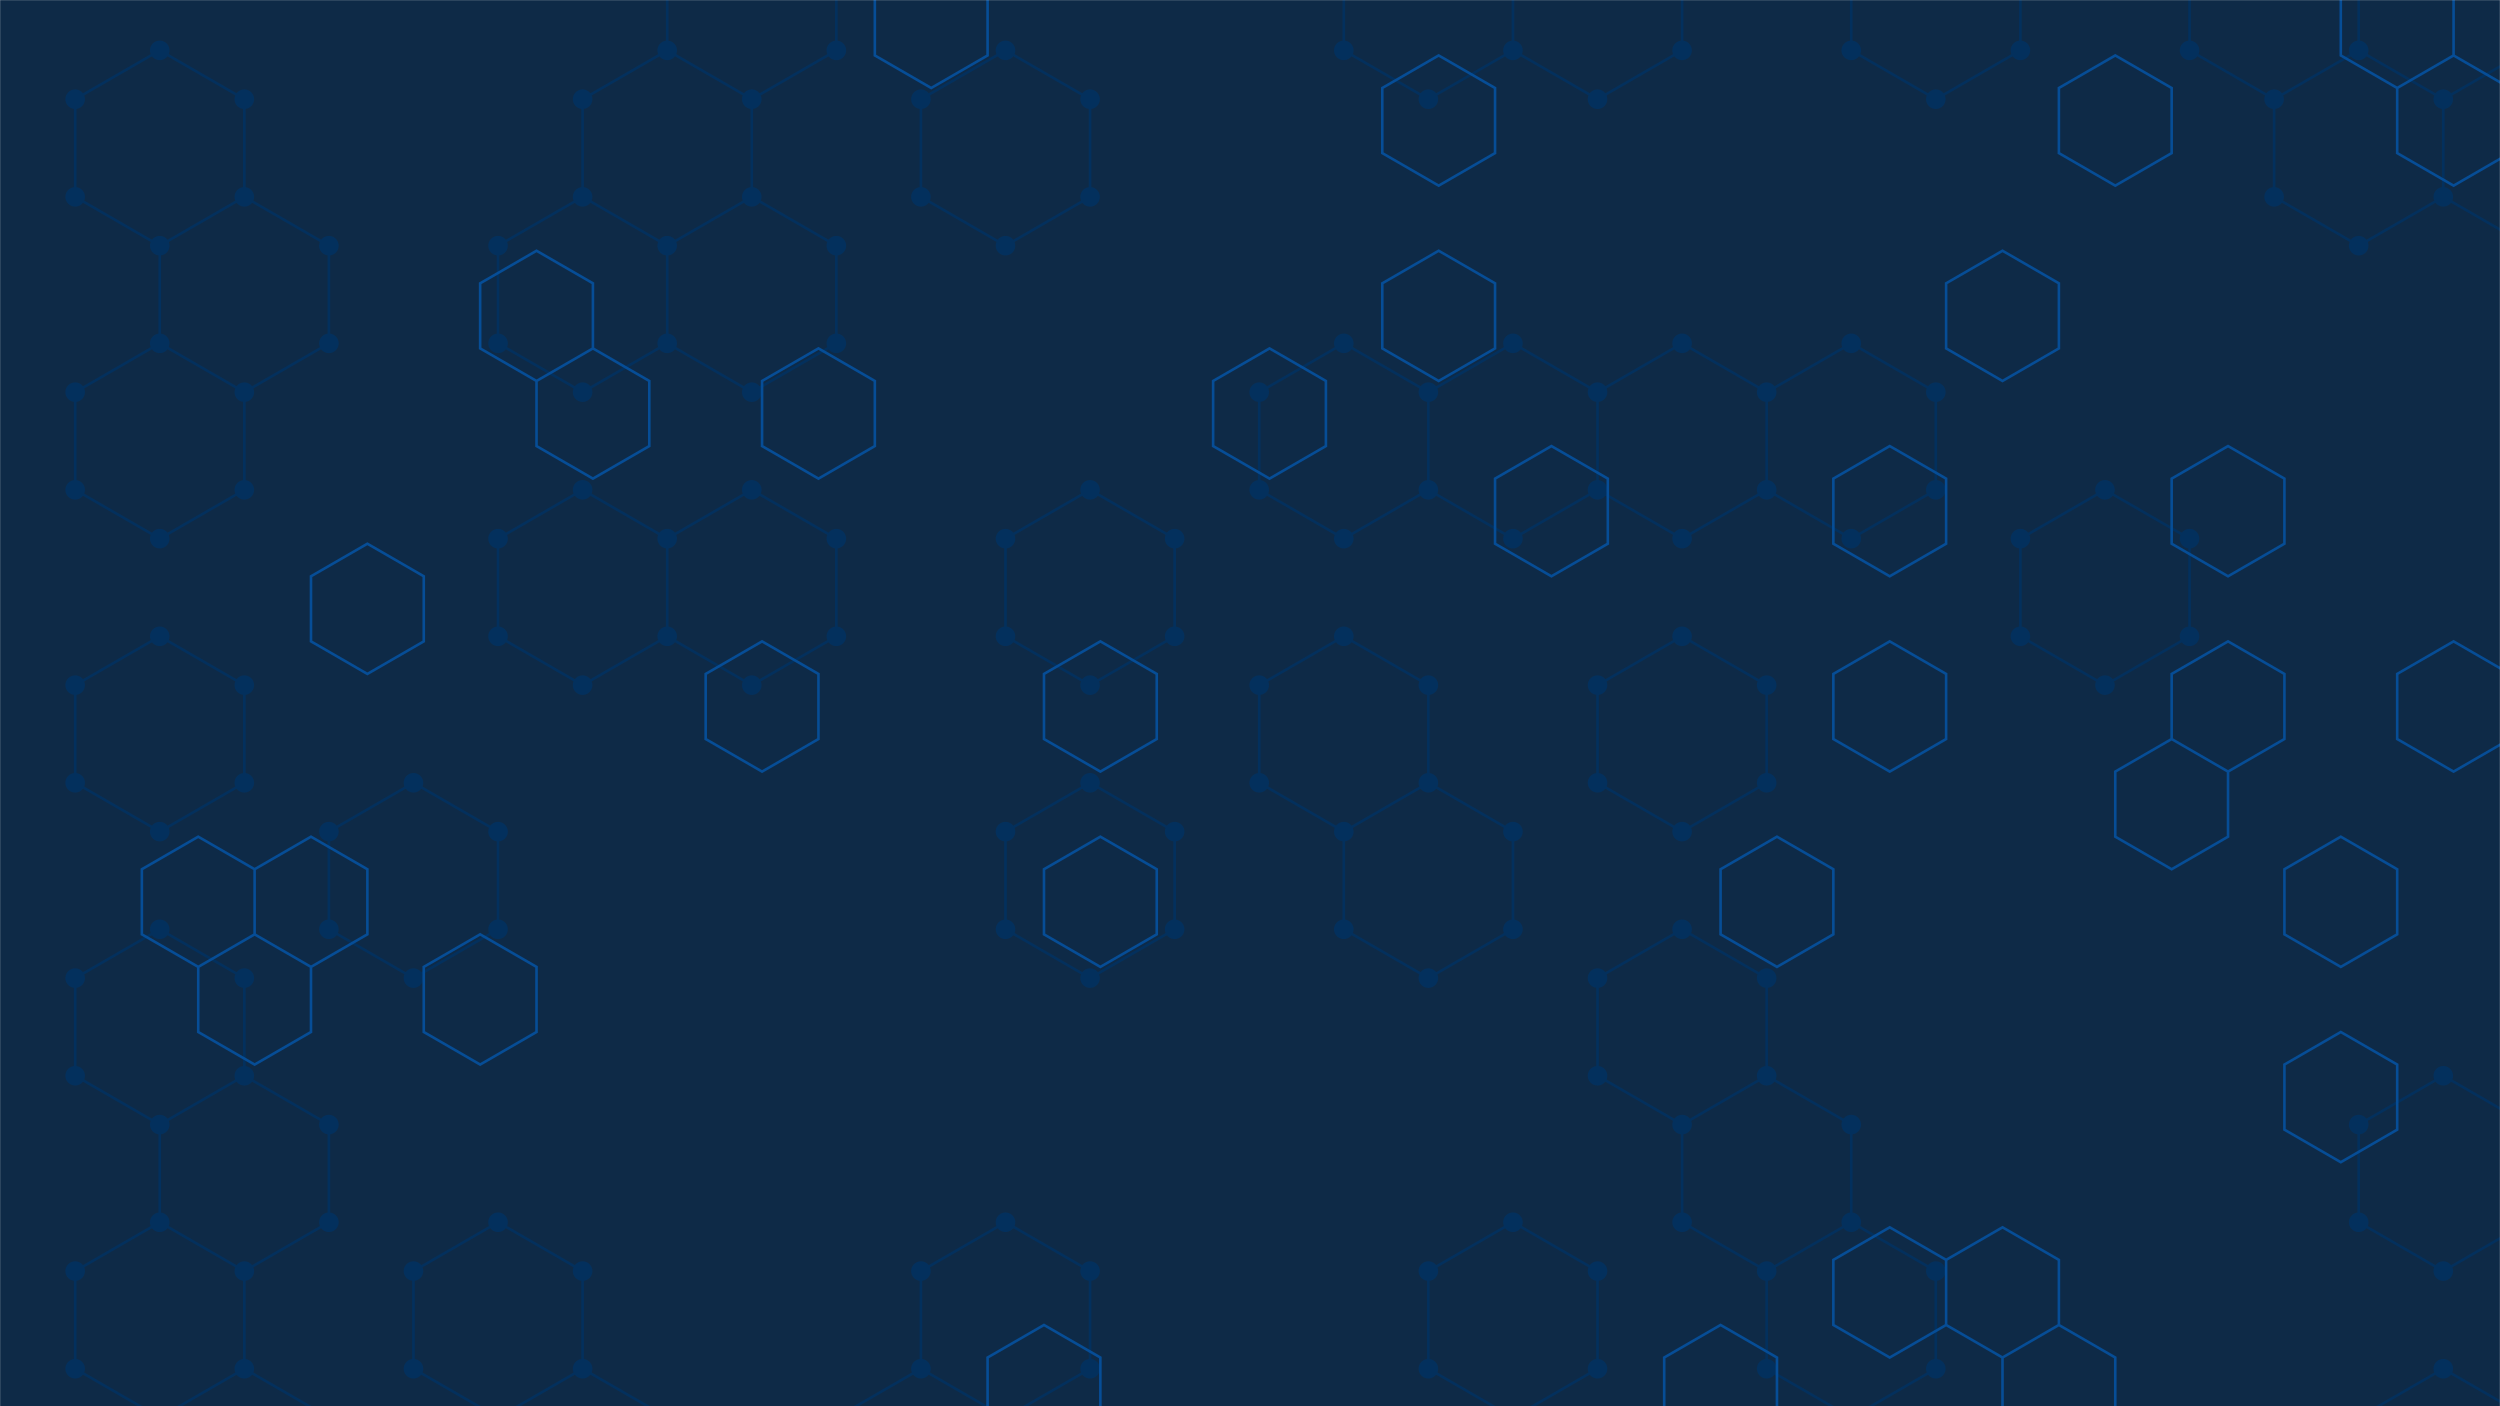<svg xmlns="http://www.w3.org/2000/svg" version="1.1" xmlns:xlink="http://www.w3.org/1999/xlink" xmlns:svgjs="http://svgjs.dev/svgjs" width="1920" height="1080" preserveAspectRatio="none" viewBox="0 0 1920 1080"><g mask="url(&quot;#SvgjsMask1023&quot;)" fill="none"><rect width="1920" height="1080" x="0" y="0" fill="#0e2a47"></rect><path d="M122.68 38.69L187.64 76.19L187.64 151.19L122.68 188.69L57.73 151.19L57.73 76.19zM122.68 263.69L187.64 301.19L187.64 376.19L122.68 413.69L57.73 376.19L57.73 301.19zM122.68 488.69L187.64 526.19L187.64 601.19L122.68 638.69L57.73 601.19L57.73 526.19zM122.68 713.69L187.64 751.19L187.64 826.19L122.68 863.69L57.73 826.19L57.73 751.19zM122.68 938.69L187.64 976.19L187.64 1051.19L122.68 1088.69L57.73 1051.19L57.73 976.19zM187.64 151.19L252.59 188.69L252.59 263.69L187.64 301.19L122.68 263.69L122.68 188.69zM187.64 826.19L252.59 863.69L252.59 938.69L187.64 976.19L122.68 938.69L122.68 863.69zM187.64 1051.19L252.59 1088.69L252.59 1163.69L187.64 1201.19L122.68 1163.69L122.68 1088.69zM317.55 601.19L382.5 638.69L382.5 713.69L317.55 751.19L252.59 713.69L252.59 638.69zM382.5 938.69L447.45 976.19L447.45 1051.19L382.5 1088.69L317.55 1051.19L317.55 976.19zM512.41 38.69L577.36 76.19L577.36 151.19L512.41 188.69L447.45 151.19L447.45 76.19zM447.45 151.19L512.41 188.69L512.41 263.69L447.45 301.19L382.5 263.69L382.5 188.69zM447.45 376.19L512.41 413.69L512.41 488.69L447.45 526.19L382.5 488.69L382.5 413.69zM447.45 1051.19L512.41 1088.69L512.41 1163.69L447.45 1201.19L382.5 1163.69L382.5 1088.69zM577.36 -73.81L642.31 -36.31L642.31 38.69L577.36 76.19L512.41 38.69L512.41 -36.31zM577.36 151.19L642.31 188.69L642.31 263.69L577.36 301.19L512.41 263.69L512.41 188.69zM577.36 376.19L642.31 413.69L642.31 488.69L577.36 526.19L512.41 488.69L512.41 413.69zM772.22 38.69L837.18 76.19L837.18 151.19L772.22 188.69L707.27 151.19L707.27 76.19zM772.22 938.69L837.18 976.19L837.18 1051.19L772.22 1088.69L707.27 1051.19L707.27 976.19zM707.27 1051.19L772.22 1088.69L772.22 1163.69L707.27 1201.19L642.31 1163.69L642.31 1088.69zM837.17 376.19L902.13 413.69L902.13 488.69L837.17 526.19L772.22 488.69L772.22 413.69zM837.17 601.19L902.13 638.69L902.13 713.69L837.17 751.19L772.22 713.69L772.22 638.69zM1032.04 263.69L1096.99 301.19L1096.99 376.19L1032.04 413.69L967.08 376.19L967.08 301.19zM1032.04 488.69L1096.99 526.19L1096.99 601.19L1032.04 638.69L967.08 601.19L967.08 526.19zM1096.99 -73.81L1161.94 -36.31L1161.94 38.69L1096.99 76.19L1032.04 38.69L1032.04 -36.31zM1161.94 263.69L1226.9 301.19L1226.9 376.19L1161.94 413.69L1096.99 376.19L1096.99 301.19zM1096.99 601.19L1161.94 638.69L1161.94 713.69L1096.99 751.19L1032.04 713.69L1032.04 638.69zM1161.94 938.69L1226.9 976.19L1226.9 1051.19L1161.94 1088.69L1096.99 1051.19L1096.99 976.19zM1226.9 -73.81L1291.85 -36.31L1291.85 38.69L1226.9 76.19L1161.94 38.69L1161.94 -36.31zM1291.85 263.69L1356.8 301.19L1356.8 376.19L1291.85 413.69L1226.9 376.19L1226.9 301.19zM1291.85 488.69L1356.8 526.19L1356.8 601.19L1291.85 638.69L1226.9 601.19L1226.9 526.19zM1291.85 713.69L1356.8 751.19L1356.8 826.19L1291.85 863.69L1226.9 826.19L1226.9 751.19zM1421.76 263.69L1486.71 301.19L1486.71 376.19L1421.76 413.69L1356.81 376.19L1356.81 301.19zM1356.81 826.19L1421.76 863.69L1421.76 938.69L1356.81 976.19L1291.85 938.69L1291.85 863.69zM1421.76 938.69L1486.71 976.19L1486.71 1051.19L1421.76 1088.69L1356.81 1051.19L1356.81 976.19zM1486.71 -73.81L1551.67 -36.31L1551.67 38.69L1486.71 76.19L1421.76 38.69L1421.76 -36.31zM1616.62 376.19L1681.57 413.69L1681.57 488.69L1616.62 526.19L1551.67 488.69L1551.67 413.69zM1746.53 -73.81L1811.48 -36.31L1811.48 38.69L1746.53 76.19L1681.57 38.69L1681.57 -36.31zM1811.48 38.69L1876.43 76.19L1876.43 151.19L1811.48 188.69L1746.53 151.19L1746.53 76.19zM1941.39 38.69L2006.34 76.19L2006.34 151.19L1941.39 188.69L1876.43 151.19L1876.43 76.19zM1876.43 826.19L1941.39 863.69L1941.39 938.69L1876.43 976.19L1811.48 938.69L1811.48 863.69zM1876.43 1051.19L1941.39 1088.69L1941.39 1163.69L1876.43 1201.19L1811.48 1163.69L1811.48 1088.69z" stroke="#03305d" stroke-width="2"></path><path d="M115.18 38.69 a7.5 7.5 0 1 0 15 0 a7.5 7.5 0 1 0 -15 0zM180.14 76.19 a7.5 7.5 0 1 0 15 0 a7.5 7.5 0 1 0 -15 0zM180.14 151.19 a7.5 7.5 0 1 0 15 0 a7.5 7.5 0 1 0 -15 0zM115.18 188.69 a7.5 7.5 0 1 0 15 0 a7.5 7.5 0 1 0 -15 0zM50.23 151.19 a7.5 7.5 0 1 0 15 0 a7.5 7.5 0 1 0 -15 0zM50.23 76.19 a7.5 7.5 0 1 0 15 0 a7.5 7.5 0 1 0 -15 0zM115.18 263.69 a7.5 7.5 0 1 0 15 0 a7.5 7.5 0 1 0 -15 0zM180.14 301.19 a7.5 7.5 0 1 0 15 0 a7.5 7.5 0 1 0 -15 0zM180.14 376.19 a7.5 7.5 0 1 0 15 0 a7.5 7.5 0 1 0 -15 0zM115.18 413.69 a7.5 7.5 0 1 0 15 0 a7.5 7.5 0 1 0 -15 0zM50.23 376.19 a7.5 7.5 0 1 0 15 0 a7.5 7.5 0 1 0 -15 0zM50.23 301.19 a7.5 7.5 0 1 0 15 0 a7.5 7.5 0 1 0 -15 0zM115.18 488.69 a7.5 7.5 0 1 0 15 0 a7.5 7.5 0 1 0 -15 0zM180.14 526.19 a7.5 7.5 0 1 0 15 0 a7.5 7.5 0 1 0 -15 0zM180.14 601.19 a7.5 7.5 0 1 0 15 0 a7.5 7.5 0 1 0 -15 0zM115.18 638.69 a7.5 7.5 0 1 0 15 0 a7.5 7.5 0 1 0 -15 0zM50.23 601.19 a7.5 7.5 0 1 0 15 0 a7.5 7.5 0 1 0 -15 0zM50.23 526.19 a7.5 7.5 0 1 0 15 0 a7.5 7.5 0 1 0 -15 0zM115.18 713.69 a7.5 7.5 0 1 0 15 0 a7.5 7.5 0 1 0 -15 0zM180.14 751.19 a7.5 7.5 0 1 0 15 0 a7.5 7.5 0 1 0 -15 0zM180.14 826.19 a7.5 7.5 0 1 0 15 0 a7.5 7.5 0 1 0 -15 0zM115.18 863.69 a7.5 7.5 0 1 0 15 0 a7.5 7.5 0 1 0 -15 0zM50.23 826.19 a7.5 7.5 0 1 0 15 0 a7.5 7.5 0 1 0 -15 0zM50.23 751.19 a7.5 7.5 0 1 0 15 0 a7.5 7.5 0 1 0 -15 0zM115.18 938.69 a7.5 7.5 0 1 0 15 0 a7.5 7.5 0 1 0 -15 0zM180.14 976.19 a7.5 7.5 0 1 0 15 0 a7.5 7.5 0 1 0 -15 0zM180.14 1051.19 a7.5 7.5 0 1 0 15 0 a7.5 7.5 0 1 0 -15 0zM115.18 1088.69 a7.5 7.5 0 1 0 15 0 a7.5 7.5 0 1 0 -15 0zM50.23 1051.19 a7.5 7.5 0 1 0 15 0 a7.5 7.5 0 1 0 -15 0zM50.23 976.19 a7.5 7.5 0 1 0 15 0 a7.5 7.5 0 1 0 -15 0zM245.09 188.69 a7.5 7.5 0 1 0 15 0 a7.5 7.5 0 1 0 -15 0zM245.09 263.69 a7.5 7.5 0 1 0 15 0 a7.5 7.5 0 1 0 -15 0zM245.09 863.69 a7.5 7.5 0 1 0 15 0 a7.5 7.5 0 1 0 -15 0zM245.09 938.69 a7.5 7.5 0 1 0 15 0 a7.5 7.5 0 1 0 -15 0zM245.09 1088.69 a7.5 7.5 0 1 0 15 0 a7.5 7.5 0 1 0 -15 0zM245.09 1163.69 a7.5 7.5 0 1 0 15 0 a7.5 7.5 0 1 0 -15 0zM180.14 1201.19 a7.5 7.5 0 1 0 15 0 a7.5 7.5 0 1 0 -15 0zM115.18 1163.69 a7.5 7.5 0 1 0 15 0 a7.5 7.5 0 1 0 -15 0zM310.05 601.19 a7.5 7.5 0 1 0 15 0 a7.5 7.5 0 1 0 -15 0zM375 638.69 a7.5 7.5 0 1 0 15 0 a7.5 7.5 0 1 0 -15 0zM375 713.69 a7.5 7.5 0 1 0 15 0 a7.5 7.5 0 1 0 -15 0zM310.05 751.19 a7.5 7.5 0 1 0 15 0 a7.5 7.5 0 1 0 -15 0zM245.09 713.69 a7.5 7.5 0 1 0 15 0 a7.5 7.5 0 1 0 -15 0zM245.09 638.69 a7.5 7.5 0 1 0 15 0 a7.5 7.5 0 1 0 -15 0zM375 938.69 a7.5 7.5 0 1 0 15 0 a7.5 7.5 0 1 0 -15 0zM439.95 976.19 a7.5 7.5 0 1 0 15 0 a7.5 7.5 0 1 0 -15 0zM439.95 1051.19 a7.5 7.5 0 1 0 15 0 a7.5 7.5 0 1 0 -15 0zM375 1088.69 a7.5 7.5 0 1 0 15 0 a7.5 7.5 0 1 0 -15 0zM310.05 1051.19 a7.5 7.5 0 1 0 15 0 a7.5 7.5 0 1 0 -15 0zM310.05 976.19 a7.5 7.5 0 1 0 15 0 a7.5 7.5 0 1 0 -15 0zM504.91 38.69 a7.5 7.5 0 1 0 15 0 a7.5 7.5 0 1 0 -15 0zM569.86 76.19 a7.5 7.5 0 1 0 15 0 a7.5 7.5 0 1 0 -15 0zM569.86 151.19 a7.5 7.5 0 1 0 15 0 a7.5 7.5 0 1 0 -15 0zM504.91 188.69 a7.5 7.5 0 1 0 15 0 a7.5 7.5 0 1 0 -15 0zM439.95 151.19 a7.5 7.5 0 1 0 15 0 a7.5 7.5 0 1 0 -15 0zM439.95 76.19 a7.5 7.5 0 1 0 15 0 a7.5 7.5 0 1 0 -15 0zM504.91 263.69 a7.5 7.5 0 1 0 15 0 a7.5 7.5 0 1 0 -15 0zM439.95 301.19 a7.5 7.5 0 1 0 15 0 a7.5 7.5 0 1 0 -15 0zM375 263.69 a7.5 7.5 0 1 0 15 0 a7.5 7.5 0 1 0 -15 0zM375 188.69 a7.5 7.5 0 1 0 15 0 a7.5 7.5 0 1 0 -15 0zM439.95 376.19 a7.5 7.5 0 1 0 15 0 a7.5 7.5 0 1 0 -15 0zM504.91 413.69 a7.5 7.5 0 1 0 15 0 a7.5 7.5 0 1 0 -15 0zM504.91 488.69 a7.5 7.5 0 1 0 15 0 a7.5 7.5 0 1 0 -15 0zM439.95 526.19 a7.5 7.5 0 1 0 15 0 a7.5 7.5 0 1 0 -15 0zM375 488.69 a7.5 7.5 0 1 0 15 0 a7.5 7.5 0 1 0 -15 0zM375 413.69 a7.5 7.5 0 1 0 15 0 a7.5 7.5 0 1 0 -15 0zM504.91 1088.69 a7.5 7.5 0 1 0 15 0 a7.5 7.5 0 1 0 -15 0zM504.91 1163.69 a7.5 7.5 0 1 0 15 0 a7.5 7.5 0 1 0 -15 0zM439.95 1201.19 a7.5 7.5 0 1 0 15 0 a7.5 7.5 0 1 0 -15 0zM375 1163.69 a7.5 7.5 0 1 0 15 0 a7.5 7.5 0 1 0 -15 0zM569.86 -73.81 a7.5 7.5 0 1 0 15 0 a7.5 7.5 0 1 0 -15 0zM634.81 -36.31 a7.5 7.5 0 1 0 15 0 a7.5 7.5 0 1 0 -15 0zM634.81 38.69 a7.5 7.5 0 1 0 15 0 a7.5 7.5 0 1 0 -15 0zM504.91 -36.31 a7.5 7.5 0 1 0 15 0 a7.5 7.5 0 1 0 -15 0zM634.81 188.69 a7.5 7.5 0 1 0 15 0 a7.5 7.5 0 1 0 -15 0zM634.81 263.69 a7.5 7.5 0 1 0 15 0 a7.5 7.5 0 1 0 -15 0zM569.86 301.19 a7.5 7.5 0 1 0 15 0 a7.5 7.5 0 1 0 -15 0zM569.86 376.19 a7.5 7.5 0 1 0 15 0 a7.5 7.5 0 1 0 -15 0zM634.81 413.69 a7.5 7.5 0 1 0 15 0 a7.5 7.5 0 1 0 -15 0zM634.81 488.69 a7.5 7.5 0 1 0 15 0 a7.5 7.5 0 1 0 -15 0zM569.86 526.19 a7.5 7.5 0 1 0 15 0 a7.5 7.5 0 1 0 -15 0zM764.72 38.69 a7.5 7.5 0 1 0 15 0 a7.5 7.5 0 1 0 -15 0zM829.68 76.19 a7.5 7.5 0 1 0 15 0 a7.5 7.5 0 1 0 -15 0zM829.68 151.19 a7.5 7.5 0 1 0 15 0 a7.5 7.5 0 1 0 -15 0zM764.72 188.69 a7.5 7.5 0 1 0 15 0 a7.5 7.5 0 1 0 -15 0zM699.77 151.19 a7.5 7.5 0 1 0 15 0 a7.5 7.5 0 1 0 -15 0zM699.77 76.19 a7.5 7.5 0 1 0 15 0 a7.5 7.5 0 1 0 -15 0zM764.72 938.69 a7.5 7.5 0 1 0 15 0 a7.5 7.5 0 1 0 -15 0zM829.68 976.19 a7.5 7.5 0 1 0 15 0 a7.5 7.5 0 1 0 -15 0zM829.68 1051.19 a7.5 7.5 0 1 0 15 0 a7.5 7.5 0 1 0 -15 0zM764.72 1088.69 a7.5 7.5 0 1 0 15 0 a7.5 7.5 0 1 0 -15 0zM699.77 1051.19 a7.5 7.5 0 1 0 15 0 a7.5 7.5 0 1 0 -15 0zM699.77 976.19 a7.5 7.5 0 1 0 15 0 a7.5 7.5 0 1 0 -15 0zM764.72 1163.69 a7.5 7.5 0 1 0 15 0 a7.5 7.5 0 1 0 -15 0zM699.77 1201.19 a7.5 7.5 0 1 0 15 0 a7.5 7.5 0 1 0 -15 0zM634.81 1163.69 a7.5 7.5 0 1 0 15 0 a7.5 7.5 0 1 0 -15 0zM634.81 1088.69 a7.5 7.5 0 1 0 15 0 a7.5 7.5 0 1 0 -15 0zM829.67 376.19 a7.5 7.5 0 1 0 15 0 a7.5 7.5 0 1 0 -15 0zM894.63 413.69 a7.5 7.5 0 1 0 15 0 a7.5 7.5 0 1 0 -15 0zM894.63 488.69 a7.5 7.5 0 1 0 15 0 a7.5 7.5 0 1 0 -15 0zM829.67 526.19 a7.5 7.5 0 1 0 15 0 a7.5 7.5 0 1 0 -15 0zM764.72 488.69 a7.5 7.5 0 1 0 15 0 a7.5 7.5 0 1 0 -15 0zM764.72 413.69 a7.5 7.5 0 1 0 15 0 a7.5 7.5 0 1 0 -15 0zM829.67 601.19 a7.5 7.5 0 1 0 15 0 a7.5 7.5 0 1 0 -15 0zM894.63 638.69 a7.5 7.5 0 1 0 15 0 a7.5 7.5 0 1 0 -15 0zM894.63 713.69 a7.5 7.5 0 1 0 15 0 a7.5 7.5 0 1 0 -15 0zM829.67 751.19 a7.5 7.5 0 1 0 15 0 a7.5 7.5 0 1 0 -15 0zM764.72 713.69 a7.5 7.5 0 1 0 15 0 a7.5 7.5 0 1 0 -15 0zM764.72 638.69 a7.5 7.5 0 1 0 15 0 a7.5 7.5 0 1 0 -15 0zM1024.54 263.69 a7.5 7.5 0 1 0 15 0 a7.5 7.5 0 1 0 -15 0zM1089.49 301.19 a7.5 7.5 0 1 0 15 0 a7.5 7.5 0 1 0 -15 0zM1089.49 376.19 a7.5 7.5 0 1 0 15 0 a7.5 7.5 0 1 0 -15 0zM1024.54 413.69 a7.5 7.5 0 1 0 15 0 a7.5 7.5 0 1 0 -15 0zM959.58 376.19 a7.5 7.5 0 1 0 15 0 a7.5 7.5 0 1 0 -15 0zM959.58 301.19 a7.5 7.5 0 1 0 15 0 a7.5 7.5 0 1 0 -15 0zM1024.54 488.69 a7.5 7.5 0 1 0 15 0 a7.5 7.5 0 1 0 -15 0zM1089.49 526.19 a7.5 7.5 0 1 0 15 0 a7.5 7.5 0 1 0 -15 0zM1089.49 601.19 a7.5 7.5 0 1 0 15 0 a7.5 7.5 0 1 0 -15 0zM1024.54 638.69 a7.5 7.5 0 1 0 15 0 a7.5 7.5 0 1 0 -15 0zM959.58 601.19 a7.5 7.5 0 1 0 15 0 a7.5 7.5 0 1 0 -15 0zM959.58 526.19 a7.5 7.5 0 1 0 15 0 a7.5 7.5 0 1 0 -15 0zM1089.49 -73.81 a7.5 7.5 0 1 0 15 0 a7.5 7.5 0 1 0 -15 0zM1154.44 -36.31 a7.5 7.5 0 1 0 15 0 a7.5 7.5 0 1 0 -15 0zM1154.44 38.69 a7.5 7.5 0 1 0 15 0 a7.5 7.5 0 1 0 -15 0zM1089.49 76.19 a7.5 7.5 0 1 0 15 0 a7.5 7.5 0 1 0 -15 0zM1024.54 38.69 a7.5 7.5 0 1 0 15 0 a7.5 7.5 0 1 0 -15 0zM1024.54 -36.31 a7.5 7.5 0 1 0 15 0 a7.5 7.5 0 1 0 -15 0zM1154.44 263.69 a7.5 7.5 0 1 0 15 0 a7.5 7.5 0 1 0 -15 0zM1219.4 301.19 a7.5 7.5 0 1 0 15 0 a7.5 7.5 0 1 0 -15 0zM1219.4 376.19 a7.5 7.5 0 1 0 15 0 a7.5 7.5 0 1 0 -15 0zM1154.44 413.69 a7.5 7.5 0 1 0 15 0 a7.5 7.5 0 1 0 -15 0zM1154.44 638.69 a7.5 7.5 0 1 0 15 0 a7.5 7.5 0 1 0 -15 0zM1154.44 713.69 a7.5 7.5 0 1 0 15 0 a7.5 7.5 0 1 0 -15 0zM1089.49 751.19 a7.5 7.5 0 1 0 15 0 a7.5 7.5 0 1 0 -15 0zM1024.54 713.69 a7.5 7.5 0 1 0 15 0 a7.5 7.5 0 1 0 -15 0zM1154.44 938.69 a7.5 7.5 0 1 0 15 0 a7.5 7.5 0 1 0 -15 0zM1219.4 976.19 a7.5 7.5 0 1 0 15 0 a7.5 7.5 0 1 0 -15 0zM1219.4 1051.19 a7.5 7.5 0 1 0 15 0 a7.5 7.5 0 1 0 -15 0zM1154.44 1088.69 a7.5 7.5 0 1 0 15 0 a7.5 7.5 0 1 0 -15 0zM1089.49 1051.19 a7.5 7.5 0 1 0 15 0 a7.5 7.5 0 1 0 -15 0zM1089.49 976.19 a7.5 7.5 0 1 0 15 0 a7.5 7.5 0 1 0 -15 0zM1219.4 -73.81 a7.5 7.5 0 1 0 15 0 a7.5 7.5 0 1 0 -15 0zM1284.35 -36.31 a7.5 7.5 0 1 0 15 0 a7.5 7.5 0 1 0 -15 0zM1284.35 38.69 a7.5 7.5 0 1 0 15 0 a7.5 7.5 0 1 0 -15 0zM1219.4 76.19 a7.5 7.5 0 1 0 15 0 a7.5 7.5 0 1 0 -15 0zM1284.35 263.69 a7.5 7.5 0 1 0 15 0 a7.5 7.5 0 1 0 -15 0zM1349.3 301.19 a7.5 7.5 0 1 0 15 0 a7.5 7.5 0 1 0 -15 0zM1349.3 376.19 a7.5 7.5 0 1 0 15 0 a7.5 7.5 0 1 0 -15 0zM1284.35 413.69 a7.5 7.5 0 1 0 15 0 a7.5 7.5 0 1 0 -15 0zM1284.35 488.69 a7.5 7.5 0 1 0 15 0 a7.5 7.5 0 1 0 -15 0zM1349.3 526.19 a7.5 7.5 0 1 0 15 0 a7.5 7.5 0 1 0 -15 0zM1349.3 601.19 a7.5 7.5 0 1 0 15 0 a7.5 7.5 0 1 0 -15 0zM1284.35 638.69 a7.5 7.5 0 1 0 15 0 a7.5 7.5 0 1 0 -15 0zM1219.4 601.19 a7.5 7.5 0 1 0 15 0 a7.5 7.5 0 1 0 -15 0zM1219.4 526.19 a7.5 7.5 0 1 0 15 0 a7.5 7.5 0 1 0 -15 0zM1284.35 713.69 a7.5 7.5 0 1 0 15 0 a7.5 7.5 0 1 0 -15 0zM1349.3 751.19 a7.5 7.5 0 1 0 15 0 a7.5 7.5 0 1 0 -15 0zM1349.3 826.19 a7.5 7.5 0 1 0 15 0 a7.5 7.5 0 1 0 -15 0zM1284.35 863.69 a7.5 7.5 0 1 0 15 0 a7.5 7.5 0 1 0 -15 0zM1219.4 826.19 a7.5 7.5 0 1 0 15 0 a7.5 7.5 0 1 0 -15 0zM1219.4 751.19 a7.5 7.5 0 1 0 15 0 a7.5 7.5 0 1 0 -15 0zM1414.26 263.69 a7.5 7.5 0 1 0 15 0 a7.5 7.5 0 1 0 -15 0zM1479.21 301.19 a7.5 7.5 0 1 0 15 0 a7.5 7.5 0 1 0 -15 0zM1479.21 376.19 a7.5 7.5 0 1 0 15 0 a7.5 7.5 0 1 0 -15 0zM1414.26 413.69 a7.5 7.5 0 1 0 15 0 a7.5 7.5 0 1 0 -15 0zM1349.31 376.19 a7.5 7.5 0 1 0 15 0 a7.5 7.5 0 1 0 -15 0zM1349.31 301.19 a7.5 7.5 0 1 0 15 0 a7.5 7.5 0 1 0 -15 0zM1349.31 826.19 a7.5 7.5 0 1 0 15 0 a7.5 7.5 0 1 0 -15 0zM1414.26 863.69 a7.5 7.5 0 1 0 15 0 a7.5 7.5 0 1 0 -15 0zM1414.26 938.69 a7.5 7.5 0 1 0 15 0 a7.5 7.5 0 1 0 -15 0zM1349.31 976.19 a7.5 7.5 0 1 0 15 0 a7.5 7.5 0 1 0 -15 0zM1284.35 938.69 a7.5 7.5 0 1 0 15 0 a7.5 7.5 0 1 0 -15 0zM1479.21 976.19 a7.5 7.5 0 1 0 15 0 a7.5 7.5 0 1 0 -15 0zM1479.21 1051.19 a7.5 7.5 0 1 0 15 0 a7.5 7.5 0 1 0 -15 0zM1414.26 1088.69 a7.5 7.5 0 1 0 15 0 a7.5 7.5 0 1 0 -15 0zM1349.31 1051.19 a7.5 7.5 0 1 0 15 0 a7.5 7.5 0 1 0 -15 0zM1479.21 -73.81 a7.5 7.5 0 1 0 15 0 a7.5 7.5 0 1 0 -15 0zM1544.17 -36.31 a7.5 7.5 0 1 0 15 0 a7.5 7.5 0 1 0 -15 0zM1544.17 38.69 a7.5 7.5 0 1 0 15 0 a7.5 7.5 0 1 0 -15 0zM1479.21 76.19 a7.5 7.5 0 1 0 15 0 a7.5 7.5 0 1 0 -15 0zM1414.26 38.69 a7.5 7.5 0 1 0 15 0 a7.5 7.5 0 1 0 -15 0zM1414.26 -36.31 a7.5 7.5 0 1 0 15 0 a7.5 7.5 0 1 0 -15 0zM1609.12 376.19 a7.5 7.5 0 1 0 15 0 a7.5 7.5 0 1 0 -15 0zM1674.07 413.69 a7.5 7.5 0 1 0 15 0 a7.5 7.5 0 1 0 -15 0zM1674.07 488.69 a7.5 7.5 0 1 0 15 0 a7.5 7.5 0 1 0 -15 0zM1609.12 526.19 a7.5 7.5 0 1 0 15 0 a7.5 7.5 0 1 0 -15 0zM1544.17 488.69 a7.5 7.5 0 1 0 15 0 a7.5 7.5 0 1 0 -15 0zM1544.17 413.69 a7.5 7.5 0 1 0 15 0 a7.5 7.5 0 1 0 -15 0zM1739.03 -73.81 a7.5 7.5 0 1 0 15 0 a7.5 7.5 0 1 0 -15 0zM1803.98 -36.31 a7.5 7.5 0 1 0 15 0 a7.5 7.5 0 1 0 -15 0zM1803.98 38.69 a7.5 7.5 0 1 0 15 0 a7.5 7.5 0 1 0 -15 0zM1739.03 76.19 a7.5 7.5 0 1 0 15 0 a7.5 7.5 0 1 0 -15 0zM1674.07 38.69 a7.5 7.5 0 1 0 15 0 a7.5 7.5 0 1 0 -15 0zM1674.07 -36.31 a7.5 7.5 0 1 0 15 0 a7.5 7.5 0 1 0 -15 0zM1868.93 76.19 a7.5 7.5 0 1 0 15 0 a7.5 7.5 0 1 0 -15 0zM1868.93 151.19 a7.5 7.5 0 1 0 15 0 a7.5 7.5 0 1 0 -15 0zM1803.98 188.69 a7.5 7.5 0 1 0 15 0 a7.5 7.5 0 1 0 -15 0zM1739.03 151.19 a7.5 7.5 0 1 0 15 0 a7.5 7.5 0 1 0 -15 0zM1933.89 38.69 a7.5 7.5 0 1 0 15 0 a7.5 7.5 0 1 0 -15 0zM1998.84 76.19 a7.5 7.5 0 1 0 15 0 a7.5 7.5 0 1 0 -15 0zM1998.84 151.19 a7.5 7.5 0 1 0 15 0 a7.5 7.5 0 1 0 -15 0zM1933.89 188.69 a7.5 7.5 0 1 0 15 0 a7.5 7.5 0 1 0 -15 0zM1868.93 826.19 a7.5 7.5 0 1 0 15 0 a7.5 7.5 0 1 0 -15 0zM1933.89 863.69 a7.5 7.5 0 1 0 15 0 a7.5 7.5 0 1 0 -15 0zM1933.89 938.69 a7.5 7.5 0 1 0 15 0 a7.5 7.5 0 1 0 -15 0zM1868.93 976.19 a7.5 7.5 0 1 0 15 0 a7.5 7.5 0 1 0 -15 0zM1803.98 938.69 a7.5 7.5 0 1 0 15 0 a7.5 7.5 0 1 0 -15 0zM1803.98 863.69 a7.5 7.5 0 1 0 15 0 a7.5 7.5 0 1 0 -15 0zM1868.93 1051.19 a7.5 7.5 0 1 0 15 0 a7.5 7.5 0 1 0 -15 0zM1933.89 1088.69 a7.5 7.5 0 1 0 15 0 a7.5 7.5 0 1 0 -15 0zM1933.89 1163.69 a7.5 7.5 0 1 0 15 0 a7.5 7.5 0 1 0 -15 0zM1868.93 1201.19 a7.5 7.5 0 1 0 15 0 a7.5 7.5 0 1 0 -15 0zM1803.98 1163.69 a7.5 7.5 0 1 0 15 0 a7.5 7.5 0 1 0 -15 0zM1803.98 1088.69 a7.5 7.5 0 1 0 15 0 a7.5 7.5 0 1 0 -15 0z" fill="#03305d"></path><path d="M152.24 642.58L195.54 667.58L195.54 717.58L152.24 742.58L108.94 717.58L108.94 667.58zM238.84 642.58L282.14 667.58L282.14 717.58L238.84 742.58L195.54 717.58L195.54 667.58zM195.54 717.58L238.84 742.58L238.84 792.58L195.54 817.58L152.24 792.58L152.24 742.58zM282.14 417.58L325.45 442.58L325.45 492.58L282.14 517.58L238.84 492.58L238.84 442.58zM412.05 192.58L455.36 217.58L455.36 267.58L412.05 292.58L368.75 267.58L368.75 217.58zM368.75 717.58L412.05 742.58L412.05 792.58L368.75 817.58L325.45 792.58L325.45 742.58zM455.36 267.58L498.66 292.58L498.66 342.58L455.36 367.58L412.05 342.58L412.05 292.58zM585.26 492.58L628.57 517.58L628.57 567.58L585.26 592.58L541.96 567.58L541.96 517.58zM628.57 267.58L671.87 292.58L671.87 342.58L628.57 367.58L585.26 342.58L585.26 292.58zM715.17 -32.42L758.47 -7.42L758.47 42.58L715.17 67.58L671.87 42.58L671.87 -7.42zM845.08 492.58L888.38 517.58L888.38 567.58L845.08 592.58L801.78 567.58L801.78 517.58zM845.08 642.58L888.38 667.58L888.38 717.58L845.08 742.58L801.78 717.58L801.78 667.58zM801.78 1017.58L845.08 1042.58L845.08 1092.58L801.78 1117.58L758.47 1092.58L758.47 1042.58zM974.99 267.58L1018.29 292.58L1018.29 342.58L974.99 367.58L931.68 342.58L931.68 292.58zM1104.89 42.58L1148.19 67.58L1148.19 117.58L1104.89 142.58L1061.59 117.58L1061.59 67.58zM1104.89 192.58L1148.19 217.58L1148.19 267.58L1104.89 292.58L1061.59 267.58L1061.59 217.58zM1191.5 342.58L1234.8 367.58L1234.8 417.58L1191.5 442.58L1148.19 417.58L1148.19 367.58zM1364.71 642.58L1408.01 667.58L1408.01 717.58L1364.71 742.58L1321.4 717.58L1321.4 667.58zM1321.4 1017.58L1364.71 1042.58L1364.71 1092.58L1321.4 1117.58L1278.1 1092.58L1278.1 1042.58zM1451.31 342.58L1494.62 367.58L1494.62 417.58L1451.31 442.58L1408.01 417.58L1408.01 367.58zM1451.31 492.58L1494.62 517.58L1494.62 567.58L1451.31 592.58L1408.01 567.58L1408.01 517.58zM1451.31 942.58L1494.62 967.58L1494.62 1017.58L1451.31 1042.58L1408.01 1017.58L1408.01 967.58zM1537.92 192.58L1581.22 217.58L1581.22 267.58L1537.92 292.58L1494.62 267.58L1494.62 217.58zM1537.92 942.58L1581.22 967.58L1581.22 1017.58L1537.92 1042.58L1494.62 1017.58L1494.62 967.58zM1624.52 42.58L1667.83 67.58L1667.83 117.58L1624.52 142.58L1581.22 117.58L1581.22 67.58zM1581.22 1017.58L1624.52 1042.58L1624.52 1092.58L1581.22 1117.58L1537.92 1092.58L1537.92 1042.58zM1711.13 342.58L1754.43 367.58L1754.43 417.58L1711.13 442.58L1667.83 417.58L1667.83 367.58zM1711.13 492.58L1754.43 517.58L1754.43 567.58L1711.13 592.58L1667.83 567.58L1667.83 517.58zM1667.83 567.58L1711.13 592.58L1711.13 642.58L1667.83 667.58L1624.52 642.58L1624.52 592.58zM1797.73 642.58L1841.04 667.58L1841.04 717.58L1797.73 742.58L1754.43 717.58L1754.43 667.58zM1797.73 792.58L1841.04 817.58L1841.04 867.58L1797.73 892.58L1754.43 867.58L1754.43 817.58zM1841.04 -32.42L1884.34 -7.42L1884.34 42.58L1841.04 67.58L1797.73 42.58L1797.73 -7.42zM1884.34 42.58L1927.64 67.58L1927.64 117.58L1884.34 142.58L1841.04 117.58L1841.04 67.58zM1884.34 492.58L1927.64 517.58L1927.64 567.58L1884.34 592.58L1841.04 567.58L1841.04 517.58zM1970.94 192.58L2014.25 217.58L2014.25 267.58L1970.94 292.58L1927.64 267.58L1927.64 217.58z" stroke="rgba(6, 80, 156, 0.93)" stroke-width="2"></path></g><defs><mask id="SvgjsMask1023"><rect width="1920" height="1080" fill="#ffffff"></rect></mask></defs></svg>